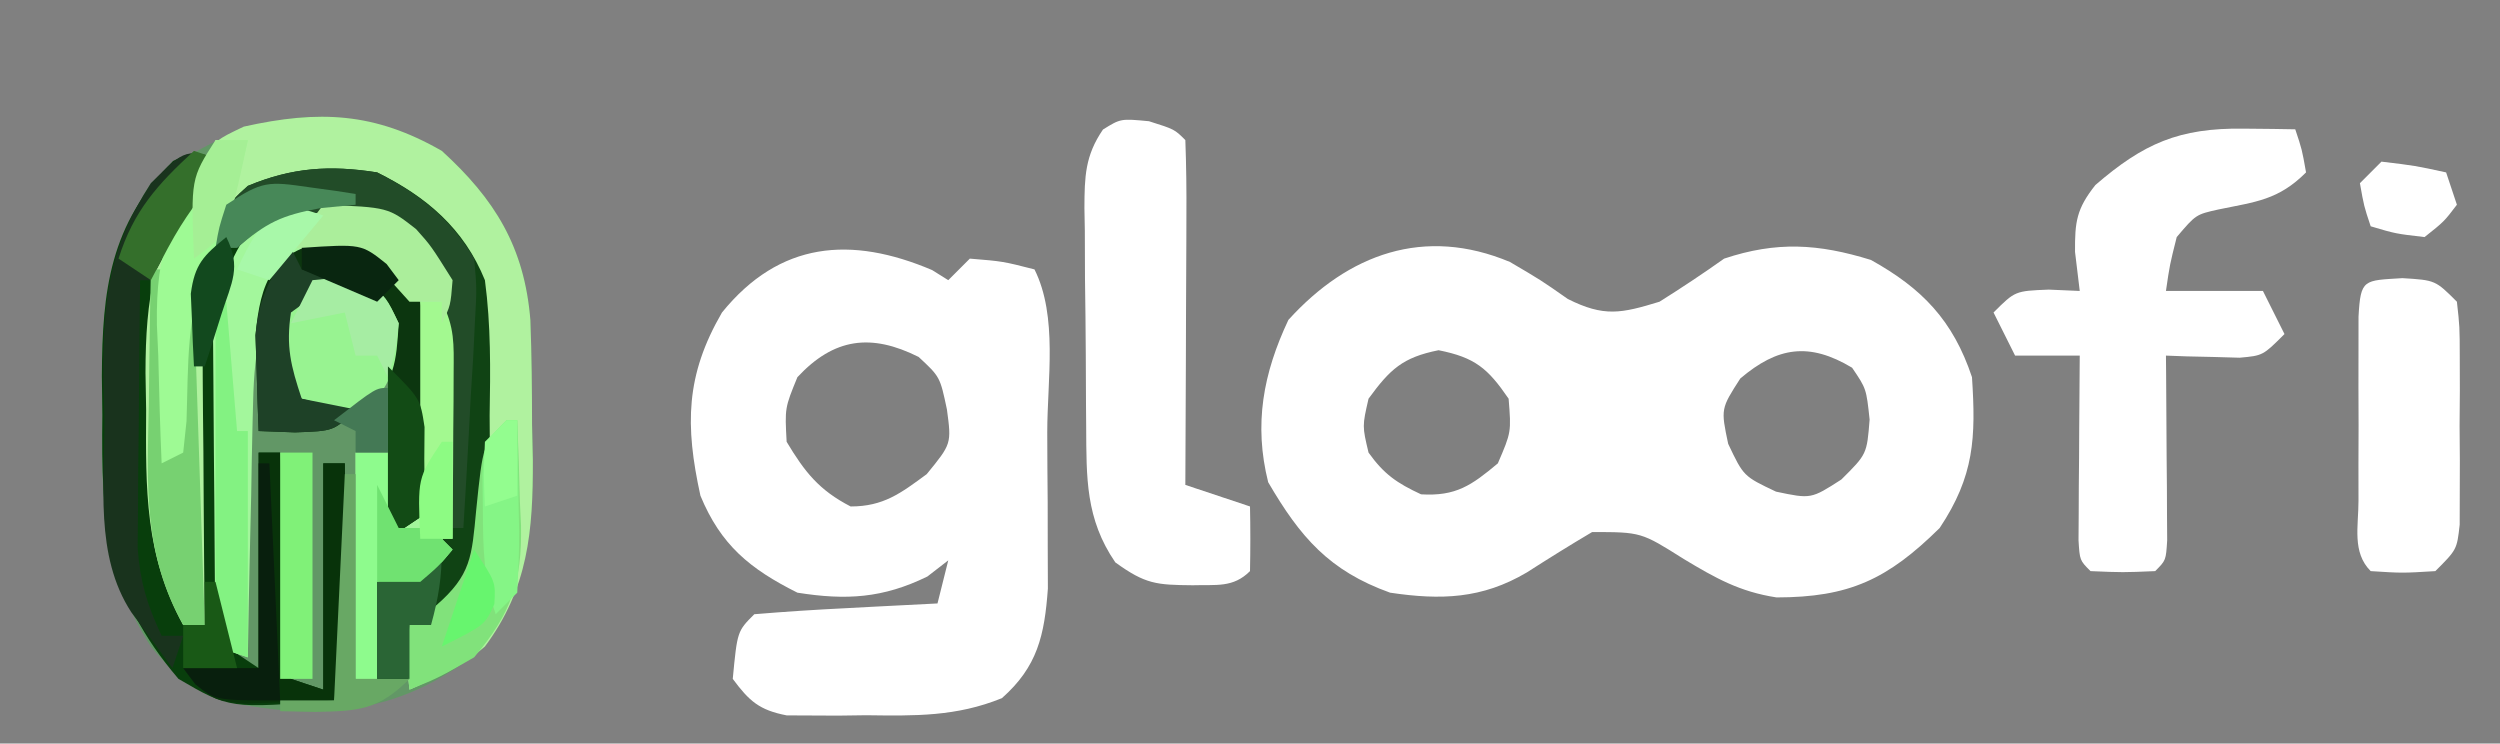 <?xml version="1.0" encoding="UTF-8"?>
<svg version="1.1" xmlns="http://www.w3.org/2000/svg" width="232" height="69">
<rect width="100%" height="100%" fill="#808080" stroke="none"/>
<path d="M0 0 C4.922 4.481 7.668 8.918 8.219 15.696 C8.342 18.925 8.371 22.144 8.375 25.375 C8.399 26.473 8.424 27.572 8.449 28.703 C8.474 35.62 7.759 40.143 4 46 C-1.642 50.661 -7.232 52.413 -14.5 51.938 C-20.449 51.342 -23.174 50.611 -27 46 C-31.505 38.906 -31.608 32.778 -31.5 24.5 C-31.515 23.315 -31.531 22.131 -31.547 20.91 C-31.515 13.817 -30.893 8.987 -27 3 C-18.888 -3.702 -9.221 -5.293 0 0 Z " fill="#629766" transform="translate(41,14)"/>
<path d="M0 0 C2.875 1.688 2.875 1.688 5.375 3.438 C8.734 5.117 10.311 4.779 13.875 3.688 C15.911 2.41 17.916 1.081 19.875 -0.312 C24.738 -1.934 28.616 -1.703 33.5 -0.188 C38.244 2.448 41.119 5.42 42.875 10.688 C43.243 16.303 43.091 19.864 39.875 24.688 C35.022 29.476 31.465 31.119 24.738 31.129 C21.303 30.599 19.095 29.346 16.125 27.562 C12.172 25.067 12.172 25.067 7.625 25.062 C5.579 26.271 3.563 27.529 1.562 28.812 C-2.591 31.266 -6.414 31.392 -11.125 30.688 C-16.78 28.66 -19.466 25.531 -22.438 20.438 C-23.783 15.057 -22.906 10.343 -20.562 5.375 C-14.998 -0.76 -7.934 -3.332 0 0 Z M-13.125 12.688 C-13.709 15.23 -13.709 15.23 -13.125 17.688 C-11.682 19.708 -10.488 20.518 -8.25 21.562 C-5.015 21.753 -3.578 20.742 -1.125 18.688 C0.122 15.79 0.122 15.79 -0.125 12.688 C-2.063 9.855 -3.251 8.862 -6.625 8.188 C-9.963 8.855 -11.131 9.955 -13.125 12.688 Z M21.375 10.812 C19.564 13.625 19.564 13.625 20.25 16.875 C21.677 19.885 21.677 19.885 24.688 21.312 C27.938 21.998 27.938 21.998 30.75 20.188 C33.122 17.833 33.122 17.833 33.375 14.625 C33.069 11.754 33.069 11.754 31.75 9.812 C27.767 7.423 24.834 7.873 21.375 10.812 Z " fill="#FFFFFF" transform="translate(140.125,24.312)"/>
<path d="M0 0 C0.495 0.309 0.99 0.619 1.5 0.938 C2.16 0.278 2.82 -0.383 3.5 -1.062 C6.562 -0.812 6.562 -0.812 9.5 -0.062 C11.684 4.305 10.686 10.203 10.685 15.058 C10.687 17.231 10.706 19.403 10.725 21.576 C10.728 22.964 10.73 24.351 10.73 25.738 C10.735 26.998 10.739 28.258 10.743 29.556 C10.431 33.899 9.78 36.806 6.477 39.727 C2.245 41.448 -1.6 41.374 -6.125 41.312 C-6.984 41.324 -7.842 41.336 -8.727 41.348 C-9.552 41.344 -10.377 41.34 -11.227 41.336 C-11.975 41.333 -12.723 41.329 -13.495 41.326 C-16.042 40.833 -16.966 40.003 -18.5 37.938 C-18.079 33.516 -18.079 33.516 -16.5 31.938 C-13.641 31.7 -10.801 31.515 -7.938 31.375 C-7.131 31.332 -6.325 31.289 -5.494 31.244 C-3.496 31.138 -1.498 31.037 0.5 30.938 C0.83 29.617 1.16 28.297 1.5 26.938 C0.861 27.433 0.221 27.927 -0.438 28.438 C-4.565 30.459 -7.981 30.655 -12.5 29.938 C-16.914 27.73 -19.608 25.517 -21.5 20.938 C-22.935 14.397 -22.878 9.761 -19.5 3.938 C-14.147 -2.664 -7.525 -3.198 0 0 Z M-12.5 9.938 C-13.671 12.797 -13.671 12.797 -13.5 15.938 C-11.812 18.751 -10.489 20.427 -7.562 21.938 C-4.519 21.938 -2.914 20.716 -0.5 18.938 C1.803 16.122 1.803 16.122 1.375 12.938 C0.736 9.908 0.736 9.908 -1.25 8.062 C-5.671 5.852 -9.101 6.296 -12.5 9.938 Z " fill="#FFFFFF" transform="translate(86.5,25.062)"/>
<path d="M0 0 C-0.349 0.471 -0.699 0.941 -1.059 1.426 C-1.514 2.048 -1.969 2.671 -2.438 3.312 C-2.89 3.927 -3.342 4.542 -3.809 5.176 C-7.2 10.369 -6.184 16.796 -6.188 22.75 C-6.2 23.918 -6.212 25.086 -6.225 26.289 C-6.235 32.246 -6.075 37.391 -4 43 C-3.34 43 -2.68 43 -2 43 C-2.161 42.307 -2.322 41.614 -2.487 40.9 C-3.469 35.344 -3.227 29.69 -3.25 24.062 C-3.271 22.8 -3.291 21.537 -3.312 20.236 C-3.32 18.404 -3.32 18.404 -3.328 16.535 C-3.342 14.87 -3.342 14.87 -3.356 13.172 C-2.841 8.581 -1.354 5.195 2.125 2.125 C6.175 0.54 9.709 0.325 14 1 C18.586 3.25 22.059 6.216 24 11 C24.562 15.197 24.513 19.334 24.438 23.562 C24.445 24.686 24.452 25.809 24.459 26.967 C24.387 36.323 24.387 36.323 21 41 C18.812 42.312 18.812 42.312 17 43 C17 44.65 17 46.3 17 48 C16.01 48 15.02 48 14 48 C14 45.03 14 42.06 14 39 C14.804 38.691 15.609 38.381 16.438 38.062 C18.891 37.237 18.891 37.237 20 36 C20.31 31.925 20.278 27.836 20.312 23.75 C20.356 22.031 20.356 22.031 20.4 20.277 C20.526 13.716 20.526 13.716 18.105 7.766 C14.484 4.729 11.798 4.663 7.195 4.715 C4.798 4.854 4.798 4.854 2.5 6.75 C-1.397 12.595 -0.223 20.102 -0.24 26.864 C-0.25 29.124 -0.281 31.384 -0.312 33.645 C-0.319 35.078 -0.324 36.512 -0.328 37.945 C-0.337 39.25 -0.347 40.555 -0.356 41.899 C-0.239 42.922 -0.121 43.946 0 45 C0.99 45.66 1.98 46.32 3 47 C3 40.4 3 33.8 3 27 C3.66 27 4.32 27 5 27 C5.33 33.93 5.66 40.86 6 48 C7.485 48.495 7.485 48.495 9 49 C9 42.07 9 35.14 9 28 C9.66 28 10.32 28 11 28 C11.027 30.542 11.047 33.083 11.062 35.625 C11.071 36.338 11.079 37.051 11.088 37.785 C11.107 41.973 10.827 45.873 10 50 C0.331 50.774 0.331 50.774 -4.438 48 C-11.152 40.139 -11.631 33.544 -11.5 23.5 C-11.515 22.315 -11.531 21.131 -11.547 19.91 C-11.511 11.942 -10.811 5.811 -4.938 -0.062 C-3 -1 -3 -1 0 0 Z " fill="#083E0C" transform="translate(21,15)"/>
<path d="M0 0 C0.901 0.009 1.802 0.018 2.73 0.027 C3.418 0.039 4.105 0.051 4.812 0.062 C5.438 1.938 5.438 1.938 5.812 4.062 C3.247 6.628 1.155 6.786 -2.312 7.5 C-4.408 7.967 -4.408 7.967 -6.188 10.062 C-6.835 12.633 -6.835 12.633 -7.188 15.062 C-4.218 15.062 -1.248 15.062 1.812 15.062 C2.473 16.383 3.132 17.703 3.812 19.062 C1.812 21.062 1.812 21.062 -0.352 21.258 C-1.164 21.235 -1.976 21.211 -2.812 21.188 C-3.63 21.169 -4.447 21.151 -5.289 21.133 C-5.916 21.11 -6.542 21.086 -7.188 21.062 C-7.18 21.918 -7.18 21.918 -7.172 22.791 C-7.151 25.361 -7.138 27.93 -7.125 30.5 C-7.117 31.398 -7.108 32.296 -7.1 33.221 C-7.095 34.502 -7.095 34.502 -7.09 35.809 C-7.085 36.599 -7.079 37.39 -7.074 38.205 C-7.188 40.062 -7.188 40.062 -8.188 41.062 C-11.188 41.188 -11.188 41.188 -14.188 41.062 C-15.188 40.062 -15.188 40.062 -15.301 38.205 C-15.296 37.414 -15.291 36.623 -15.285 35.809 C-15.282 34.955 -15.279 34.101 -15.275 33.221 C-15.267 32.323 -15.259 31.425 -15.25 30.5 C-15.245 29.598 -15.241 28.697 -15.236 27.768 C-15.225 25.532 -15.208 23.298 -15.188 21.062 C-17.168 21.062 -19.148 21.062 -21.188 21.062 C-21.848 19.742 -22.508 18.422 -23.188 17.062 C-21.188 15.062 -21.188 15.062 -18.062 14.938 C-17.114 14.979 -16.165 15.02 -15.188 15.062 C-15.332 13.866 -15.476 12.67 -15.625 11.438 C-15.645 8.643 -15.49 7.444 -13.734 5.23 C-9.269 1.375 -5.964 -0.077 0 0 Z " fill="#FFFFFF" transform="translate(208.188,11.938)"/>
<path d="M0 0 C4.922 4.481 7.668 8.918 8.219 15.696 C8.342 18.925 8.371 22.144 8.375 25.375 C8.399 26.473 8.424 27.572 8.449 28.703 C8.473 35.294 8.022 40.592 4 46 C1.736 47.952 -0.246 48.729 -3 50 C-3.312 47.25 -3.312 47.25 -3 44 C-0.562 41.812 -0.562 41.812 2 40 C3.656 35.031 3.268 29.891 3.312 24.688 C3.342 23.559 3.371 22.43 3.4 21.268 C3.449 14.869 3.39 10.819 -1 6 C-4.755 2.781 -8.084 2.587 -12.848 2.785 C-15.674 3.067 -17.615 3.41 -20 5 C-21.982 9.61 -22.269 13.861 -22.195 18.805 C-22.192 19.529 -22.19 20.253 -22.187 20.999 C-22.176 23.291 -22.151 25.583 -22.125 27.875 C-22.115 29.437 -22.106 31 -22.098 32.562 C-22.076 36.375 -22.041 40.188 -22 44 C-22.66 44 -23.32 44 -24 44 C-27.572 37.472 -27.483 31.394 -27.438 24.062 C-27.457 22.921 -27.477 21.78 -27.498 20.604 C-27.494 13.653 -26.69 8.881 -23 3 C-22.521 1.942 -22.521 1.942 -22.033 0.864 C-21 -1 -21 -1 -18.375 -2.25 C-11.407 -3.798 -6.255 -3.591 0 0 Z " fill="#B0F29F" transform="translate(41,14)"/>
<path d="M0 0 C2.375 0.75 2.375 0.75 3.375 1.75 C3.463 4.126 3.49 6.472 3.473 8.848 C3.471 9.557 3.47 10.265 3.468 10.996 C3.463 13.268 3.45 15.54 3.438 17.812 C3.432 19.35 3.428 20.887 3.424 22.424 C3.413 26.199 3.396 29.975 3.375 33.75 C5.355 34.41 7.335 35.07 9.375 35.75 C9.418 37.75 9.416 39.75 9.375 41.75 C7.806 43.319 6.234 42.995 4.062 43.062 C0.693 43.03 -0.32 42.971 -3.125 40.938 C-5.899 36.892 -5.799 33.066 -5.828 28.344 C-5.834 27.623 -5.84 26.902 -5.845 26.159 C-5.855 24.636 -5.861 23.112 -5.865 21.589 C-5.875 19.258 -5.906 16.928 -5.938 14.598 C-5.944 13.117 -5.949 11.637 -5.953 10.156 C-5.965 9.459 -5.978 8.762 -5.991 8.044 C-5.977 5.143 -5.935 3.202 -4.269 0.771 C-2.625 -0.25 -2.625 -0.25 0 0 Z " fill="#FFFFFF" transform="translate(106.625,11.25)"/>
<path d="M0 0 C3.818 0.786 5.596 2.67 8.258 5.465 C10.372 9.692 9.487 15.257 9.508 19.902 C9.528 21.061 9.549 22.219 9.57 23.412 C9.575 24.521 9.581 25.631 9.586 26.773 C9.595 27.792 9.605 28.811 9.614 29.861 C9.258 32.465 9.258 32.465 7.987 34.321 C6.258 35.465 6.258 35.465 2.258 35.465 C2.258 38.435 2.258 41.405 2.258 44.465 C1.598 44.465 0.938 44.465 0.258 44.465 C0.258 37.535 0.258 30.605 0.258 23.465 C1.248 23.465 2.238 23.465 3.258 23.465 C3.588 25.775 3.918 28.085 4.258 30.465 C6.562 28.161 5.538 22.744 5.57 19.652 C5.599 18.736 5.628 17.821 5.658 16.877 C5.758 11.536 5.758 11.536 3.473 6.844 C0.356 4.903 -2.153 5.189 -5.742 5.465 C-8.41 10.08 -9.144 13.524 -9.254 18.832 C-9.272 19.512 -9.29 20.191 -9.308 20.891 C-9.362 23.041 -9.396 25.19 -9.43 27.34 C-9.463 28.806 -9.497 30.272 -9.533 31.738 C-9.618 35.314 -9.685 38.889 -9.742 42.465 C-10.732 42.135 -11.722 41.805 -12.742 41.465 C-12.792 36.999 -12.828 32.534 -12.852 28.068 C-12.862 26.55 -12.876 25.032 -12.893 23.514 C-12.917 21.327 -12.929 19.14 -12.938 16.953 C-12.948 15.639 -12.958 14.324 -12.969 12.97 C-12.685 8.582 -11.619 5.762 -9.18 2.152 C-6.017 -0.037 -3.789 -0.156 0 0 Z " fill="#A3F79C" transform="translate(32.742,18.535)"/>
<path d="M0 0 C3.062 0.188 3.062 0.188 5.062 2.188 C5.321 4.494 5.321 4.494 5.328 7.344 C5.331 8.366 5.333 9.388 5.336 10.441 C5.328 11.513 5.32 12.584 5.312 13.688 C5.32 14.759 5.328 15.83 5.336 16.934 C5.333 17.956 5.331 18.978 5.328 20.031 C5.326 20.972 5.324 21.912 5.321 22.881 C5.062 25.188 5.062 25.188 3.062 27.188 C0 27.375 0 27.375 -2.938 27.188 C-4.683 25.442 -4.068 23.026 -4.07 20.656 C-4.072 19.536 -4.073 18.416 -4.074 17.262 C-4.07 16.082 -4.066 14.903 -4.062 13.688 C-4.066 12.508 -4.07 11.329 -4.074 10.113 C-4.073 8.993 -4.072 7.873 -4.07 6.719 C-4.069 5.683 -4.068 4.647 -4.067 3.58 C-3.876 0.044 -3.591 0.229 0 0 Z " fill="#FFFFFF" transform="translate(222.938,25.812)"/>
<path d="M0 0 C4.586 2.25 8.059 5.216 10 10 C10.562 14.197 10.513 18.334 10.438 22.562 C10.445 23.686 10.452 24.809 10.459 25.967 C10.387 35.323 10.387 35.323 7 40 C4.812 41.312 4.812 41.312 3 42 C3 43.65 3 45.3 3 47 C2.01 47 1.02 47 0 47 C0 44.03 0 41.06 0 38 C0.804 37.691 1.609 37.381 2.438 37.062 C4.891 36.237 4.891 36.237 6 35 C6.31 30.925 6.278 26.836 6.312 22.75 C6.356 21.031 6.356 21.031 6.4 19.277 C6.526 12.716 6.526 12.716 4.105 6.766 C0.458 3.707 -2.188 3.736 -6.809 3.766 C-9.596 4.064 -11 5.08 -13 7 C-13.66 7 -14.32 7 -15 7 C-14.705 4.147 -14.188 3.164 -12 1.25 C-7.891 -0.462 -4.39 -0.69 0 0 Z " fill="#104314" transform="translate(35,16)"/>
<path d="M0 0 C4.64 0.8 5.823 1.859 8.625 5.625 C9.302 9.041 9.234 12.342 9.125 15.812 C9.128 16.727 9.13 17.642 9.133 18.584 C9.059 23.574 9.059 23.574 8.625 25.625 C7.635 26.285 6.645 26.945 5.625 27.625 C5.641 26.74 5.641 26.74 5.657 25.837 C5.698 23.162 5.724 20.487 5.75 17.812 C5.767 16.884 5.784 15.955 5.801 14.998 C5.81 13.659 5.81 13.659 5.82 12.293 C5.836 11.06 5.836 11.06 5.852 9.802 C5.765 7.331 5.765 7.331 3.625 4.625 C1.125 4.208 1.125 4.208 -1.375 4.625 C-3.627 6.443 -3.627 6.443 -3.562 9.062 C-3.472 11.744 -3.472 11.744 -2.375 14.625 C-0.725 14.955 0.925 15.285 2.625 15.625 C0.625 17.625 0.625 17.625 -3 17.75 C-4.114 17.709 -5.228 17.668 -6.375 17.625 C-6.457 15.73 -6.514 13.834 -6.562 11.938 C-6.597 10.882 -6.632 9.826 -6.668 8.738 C-6.198 3.74 -5.093 0.943 0 0 Z " fill="#0C360F" transform="translate(30.375,22.375)"/>
<path d="M0 0 C-0.507 0.688 -0.507 0.688 -1.023 1.391 C-4.363 5.982 -4.363 5.982 -7 11 C-7.33 11 -7.66 11 -8 11 C-8.058 15.562 -8.094 20.125 -8.125 24.688 C-8.142 25.981 -8.159 27.275 -8.176 28.607 C-8.182 29.855 -8.189 31.102 -8.195 32.387 C-8.206 33.534 -8.216 34.68 -8.227 35.862 C-8.001 38.992 -7.335 41.181 -6 44 C-5.34 44 -4.68 44 -4 44 C-4.33 44.99 -4.66 45.98 -5 47 C-5.817 45.899 -6.629 44.794 -7.438 43.688 C-7.89 43.073 -8.342 42.458 -8.809 41.824 C-12.256 36.545 -11.265 29.869 -11.312 23.812 C-11.342 22.605 -11.371 21.398 -11.4 20.154 C-11.452 12.926 -10.951 8.116 -7 2 C-3.75 -1.25 -3.75 -1.25 0 0 Z " fill="#19331D" transform="translate(21,15)"/>
<path d="M0 0 C0.66 0 1.32 0 2 0 C2.33 6.93 2.66 13.86 3 21 C3.99 21.33 4.98 21.66 6 22 C6 15.07 6 8.14 6 1 C6.66 1 7.32 1 8 1 C8.027 3.542 8.047 6.083 8.062 8.625 C8.071 9.338 8.079 10.051 8.088 10.785 C8.107 14.973 7.827 18.873 7 23 C5.23 23.081 3.459 23.139 1.688 23.188 C0.701 23.222 -0.285 23.257 -1.301 23.293 C-4 23 -4 23 -5.855 21.488 C-6.233 20.997 -6.611 20.506 -7 20 C-4.69 20 -2.38 20 0 20 C0 13.4 0 6.8 0 0 Z " fill="#08330A" transform="translate(24,42)"/>
<path d="M0 0 C1.875 1.625 1.875 1.625 3 4 C2.78 7.673 2.63 9.37 0 12 C-3 11.812 -3 11.812 -6 11 C-8.155 7.767 -8.469 6.748 -8 3 C-5.869 -0.252 -3.754 -0.657 0 0 Z " fill="#98F391" transform="translate(34,26)"/>
<path d="M0 0 C3.96 2.053 6.7 4.182 9 8 C9.249 10.749 9.249 10.749 9.074 13.859 C9.019 14.974 8.965 16.089 8.908 17.238 C8.835 18.397 8.763 19.556 8.688 20.75 C8.596 22.512 8.596 22.512 8.502 24.309 C8.349 27.207 8.181 30.103 8 33 C7.67 33 7.34 33 7 33 C6.991 32.329 6.981 31.659 6.972 30.968 C6.918 27.915 6.834 24.864 6.75 21.812 C6.736 20.757 6.722 19.702 6.707 18.615 C6.543 12.412 6.543 12.412 4.078 6.824 C0.483 3.668 -2.178 3.736 -6.809 3.766 C-9.596 4.064 -11 5.08 -13 7 C-13.66 7 -14.32 7 -15 7 C-14.705 4.147 -14.188 3.164 -12 1.25 C-7.898 -0.459 -4.383 -0.703 0 0 Z " fill="#224C28" transform="translate(35,16)"/>
<path d="M0 0 C0.33 0 0.66 0 1 0 C1.109 2.543 1.188 5.081 1.25 7.625 C1.3 8.694 1.3 8.694 1.352 9.785 C1.447 14.991 0.467 17.89 -3 22 C-6.25 23.875 -6.25 23.875 -9 25 C-9.312 22.25 -9.312 22.25 -9 19 C-8.193 18.41 -7.386 17.819 -6.555 17.211 C-3.259 14.358 -3.222 12.643 -2.812 8.375 C-2.179 2.179 -2.179 2.179 0 0 Z " fill="#81E27B" transform="translate(47,39)"/>
<path d="M0 0 C0.33 0 0.66 0 1 0 C1.33 5.61 1.66 11.22 2 17 C2.33 12.38 2.66 7.76 3 3 C3.33 3 3.66 3 4 3 C4.33 12.9 4.66 22.8 5 33 C4.34 33 3.68 33 3 33 C-0.724 26.343 -0.347 20.048 -0.188 12.562 C-0.167 10.75 -0.167 10.75 -0.146 8.9 C-0.111 5.933 -0.062 2.967 0 0 Z " fill="#77D171" transform="translate(14,25)"/>
<path d="M0 0 C0.99 0 1.98 0 3 0 C2.086 4.008 1.28 7.44 -0.562 11.125 C-2.756 15.818 -2.515 20.996 -2.691 26.086 C-2.793 27.048 -2.895 28.009 -3 29 C-3.66 29.33 -4.32 29.66 -5 30 C-5.147 26.667 -5.235 23.335 -5.312 20 C-5.354 19.065 -5.396 18.131 -5.439 17.168 C-5.56 10.283 -4.062 6.481 0 1 C0 0.67 0 0.34 0 0 Z " fill="#9EFA94" transform="translate(20,13)"/>
<path d="M0 0 C0.99 0 1.98 0 3 0 C3.33 2.31 3.66 4.62 4 7 C4.99 7 5.98 7 7 7 C7.66 7.66 8.32 8.32 9 9 C7.75 10.5 7.75 10.5 6 12 C4.68 12 3.36 12 2 12 C2 14.97 2 17.94 2 21 C1.34 21 0.68 21 0 21 C0 14.07 0 7.14 0 0 Z " fill="#8EFB8D" transform="translate(33,42)"/>
<path d="M0 0 C0.33 0 0.66 0 1 0 C1.33 3.96 1.66 7.92 2 12 C2.33 12 2.66 12 3 12 C3 18.93 3 25.86 3 33 C2.01 32.67 1.02 32.34 0 32 C0 21.44 0 10.88 0 0 Z " fill="#83F282" transform="translate(20,28)"/>
<path d="M0 0 C0.99 0 1.98 0 3 0 C3 6.93 3 13.86 3 21 C2.01 21 1.02 21 0 21 C0 14.07 0 7.14 0 0 Z " fill="#80F178" transform="translate(26,42)"/>
<path d="M0 0 C0.33 0.66 0.66 1.32 1 2 C3.025 2.652 3.025 2.652 5 3 C3.763 3.588 3.763 3.588 2.5 4.188 C1.262 5.085 1.262 5.085 0 6 C-0.474 9.159 -0.014 10.957 1 14 C2.65 14.33 4.3 14.66 6 15 C4 17 4 17 0.375 17.125 C-0.739 17.084 -1.853 17.043 -3 17 C-3.082 15.105 -3.139 13.209 -3.188 11.312 C-3.222 10.257 -3.257 9.201 -3.293 8.113 C-2.967 4.646 -1.99 2.816 0 0 Z " fill="#1E4127" transform="translate(27,23)"/>
<path d="M0 0 C0.66 0 1.32 0 2 0 C3.2 2.401 3.115 3.894 3.098 6.57 C3.094 7.466 3.091 8.362 3.088 9.285 C3.08 10.222 3.071 11.159 3.062 12.125 C3.058 13.07 3.053 14.015 3.049 14.988 C3.037 17.326 3.021 19.663 3 22 C2.01 22 1.02 22 0 22 C0 14.74 0 7.48 0 0 Z " fill="#A3F990" transform="translate(39,28)"/>
<path d="M0 0 C6.023 0.236 6.023 0.236 8.613 2.262 C10 3.812 10 3.812 12 7 C11.812 9.375 11.812 9.375 11 11 C11 10.34 11 9.68 11 9 C10.01 9 9.02 9 8 9 C7.423 8.361 6.845 7.721 6.25 7.062 C3.29 4.349 0.925 4.302 -3 4 C-2.01 2.68 -1.02 1.36 0 0 Z " fill="#ABEE9B" transform="translate(30,19)"/>
<path d="M0 0 C3.125 0.375 3.125 0.375 6 1 C6.33 1.99 6.66 2.98 7 4 C5.812 5.562 5.812 5.562 4 7 C1.312 6.688 1.312 6.688 -1 6 C-1.625 4.125 -1.625 4.125 -2 2 C-1.34 1.34 -0.68 0.68 0 0 Z " fill="#FFFFFF" transform="translate(221,15)"/>
<path d="M0 0 C0.33 0 0.66 0 1 0 C1.054 2.625 1.094 5.249 1.125 7.875 C1.142 8.621 1.159 9.368 1.176 10.137 C1.193 12.092 1.103 14.047 1 16 C0.34 16.66 -0.32 17.32 -1 18 C-2.122 14.635 -2.168 11.98 -2.188 8.438 C-2.202 7.281 -2.216 6.125 -2.23 4.934 C-2 2 -2 2 0 0 Z " fill="#85F586" transform="translate(47,39)"/>
<path d="M0 0 C0.33 0 0.66 0 1 0 C1 6.27 1 12.54 1 19 C2.65 19 4.3 19 6 19 C3.137 21.863 1.341 21.994 -2.688 22.062 C-3.781 22.042 -4.874 22.021 -6 22 C-6 21.67 -6 21.34 -6 21 C-4.35 21 -2.7 21 -1 21 C-0.67 14.07 -0.34 7.14 0 0 Z " fill="#68A864" transform="translate(32,44)"/>
<path d="M0 0 C0.99 0.33 1.98 0.66 3 1 C2.493 1.688 2.493 1.688 1.977 2.391 C-1.363 6.982 -1.363 6.982 -4 12 C-4.99 11.34 -5.98 10.68 -7 10 C-5.606 5.565 -3.394 3.126 0 0 Z " fill="#346F2B" transform="translate(18,14)"/>
<path d="M0 0 C0 2.621 -0.313 4.509 -1 7 C-1.66 7 -2.32 7 -3 7 C-3 8.65 -3 10.3 -3 12 C-3.99 12 -4.98 12 -6 12 C-6 9.03 -6 6.06 -6 3 C-5.196 2.691 -4.391 2.381 -3.562 2.062 C-1.109 1.237 -1.109 1.237 0 0 Z " fill="#2A6535" transform="translate(41,51)"/>
<path d="M0 0 C0.33 0 0.66 0 1 0 C1.33 7.26 1.66 14.52 2 22 C-4 22 -4 22 -5.875 20.5 C-6.246 20.005 -6.617 19.51 -7 19 C-4.69 19 -2.38 19 0 19 C0 12.73 0 6.46 0 0 Z " fill="#081F0D" transform="translate(24,43)"/>
<path d="M0 0 C2.312 -0.25 2.312 -0.25 5 0 C6.875 1.688 6.875 1.688 8 4 C7.688 6.75 7.688 6.75 7 9 C6.67 8.34 6.34 7.68 6 7 C5.34 7 4.68 7 4 7 C3.67 5.68 3.34 4.36 3 3 C1.35 3.33 -0.3 3.66 -2 4 C-1.34 2.68 -0.68 1.36 0 0 Z " fill="#A6EDA3" transform="translate(29,26)"/>
<path d="M0 0 C3 3 3 3 3.398 5.629 C3.391 6.597 3.383 7.565 3.375 8.562 C3.383 9.533 3.39 10.504 3.398 11.504 C3.267 12.328 3.135 13.151 3 14 C2.01 14.66 1.02 15.32 0 16 C0 10.72 0 5.44 0 0 Z " fill="#124B15" transform="translate(36,34)"/>
<path d="M0 0 C0.66 1.32 1.32 2.64 2 4 C2.99 4 3.98 4 5 4 C5.66 4.66 6.32 5.32 7 6 C5.75 7.5 5.75 7.5 4 9 C2.68 9 1.36 9 0 9 C0 6.03 0 3.06 0 0 Z " fill="#70E271" transform="translate(35,45)"/>
<path d="M0 0 C0.99 0 1.98 0 3 0 C1.143 8.714 1.143 8.714 -2 11 C-2.286 3.571 -2.286 3.571 0 0 Z " fill="#A5EF95" transform="translate(20,13)"/>
<path d="M0 0 C2.125 0.375 2.125 0.375 4 1 C2.35 2.98 0.7 4.96 -1 7 C-1.99 6.67 -2.98 6.34 -4 6 C-2.848 3.532 -1.952 1.952 0 0 Z " fill="#A8F8A9" transform="translate(26,19)"/>
<path d="M0 0 C0.808 0.111 1.616 0.222 2.449 0.336 C3.372 0.479 3.372 0.479 4.312 0.625 C4.312 0.955 4.312 1.285 4.312 1.625 C3.24 1.728 2.167 1.831 1.062 1.938 C-2.611 2.611 -3.939 3.284 -6.688 5.625 C-7.348 5.625 -8.008 5.625 -8.688 5.625 C-8.375 3.75 -8.375 3.75 -7.688 1.625 C-4.334 -0.611 -3.78 -0.548 0 0 Z " fill="#478858" transform="translate(28.688,17.375)"/>
<path d="M0 0 C1.409 2.818 0.509 4.173 -0.438 7.125 C-0.725 8.035 -1.012 8.945 -1.309 9.883 C-1.537 10.581 -1.765 11.28 -2 12 C-2.33 12 -2.66 12 -3 12 C-3.081 10.563 -3.139 9.126 -3.188 7.688 C-3.222 6.887 -3.257 6.086 -3.293 5.262 C-2.938 2.521 -2.106 1.708 0 0 Z " fill="#12491E" transform="translate(21,22)"/>
<path d="M0 0 C2 3 2 3 1.875 5.062 C1 7 1 7 -3 9 C-2.01 6.03 -1.02 3.06 0 0 Z " fill="#67F56E" transform="translate(44,51)"/>
<path d="M0 0 C0.33 0 0.66 0 1 0 C1 2.97 1 5.94 1 9 C0.01 9 -0.98 9 -2 9 C-2.25 3.375 -2.25 3.375 0 0 Z " fill="#8DFB83" transform="translate(41,41)"/>
<path d="M0 0 C5.538 -0.369 5.538 -0.369 7.875 1.5 C8.246 1.995 8.617 2.49 9 3 C8.34 3.66 7.68 4.32 7 5 C4.69 4.01 2.38 3.02 0 2 C0 1.34 0 0.68 0 0 Z " fill="#092610" transform="translate(28,23)"/>
<path d="M0 0 C0.33 0 0.66 0 1 0 C1 2.31 1 4.62 1 7 C0.01 7.33 -0.98 7.66 -2 8 C-2.125 5.125 -2.125 5.125 -2 2 C-1.34 1.34 -0.68 0.68 0 0 Z " fill="#93FD8F" transform="translate(47,39)"/>
<path d="M0 0 C0.33 0 0.66 0 1 0 C1.66 2.64 2.32 5.28 3 8 C1.35 8 -0.3 8 -2 8 C-2 6.68 -2 5.36 -2 4 C-1.34 4 -0.68 4 0 4 C0 2.68 0 1.36 0 0 Z " fill="#195916" transform="translate(19,54)"/>
<path d="M0 0 C0 1.98 0 3.96 0 6 C-0.99 6 -1.98 6 -3 6 C-3 5.34 -3 4.68 -3 4 C-3.66 3.67 -4.32 3.34 -5 3 C-1.125 0 -1.125 0 0 0 Z " fill="#447955" transform="translate(36,36)"/>
</svg>
